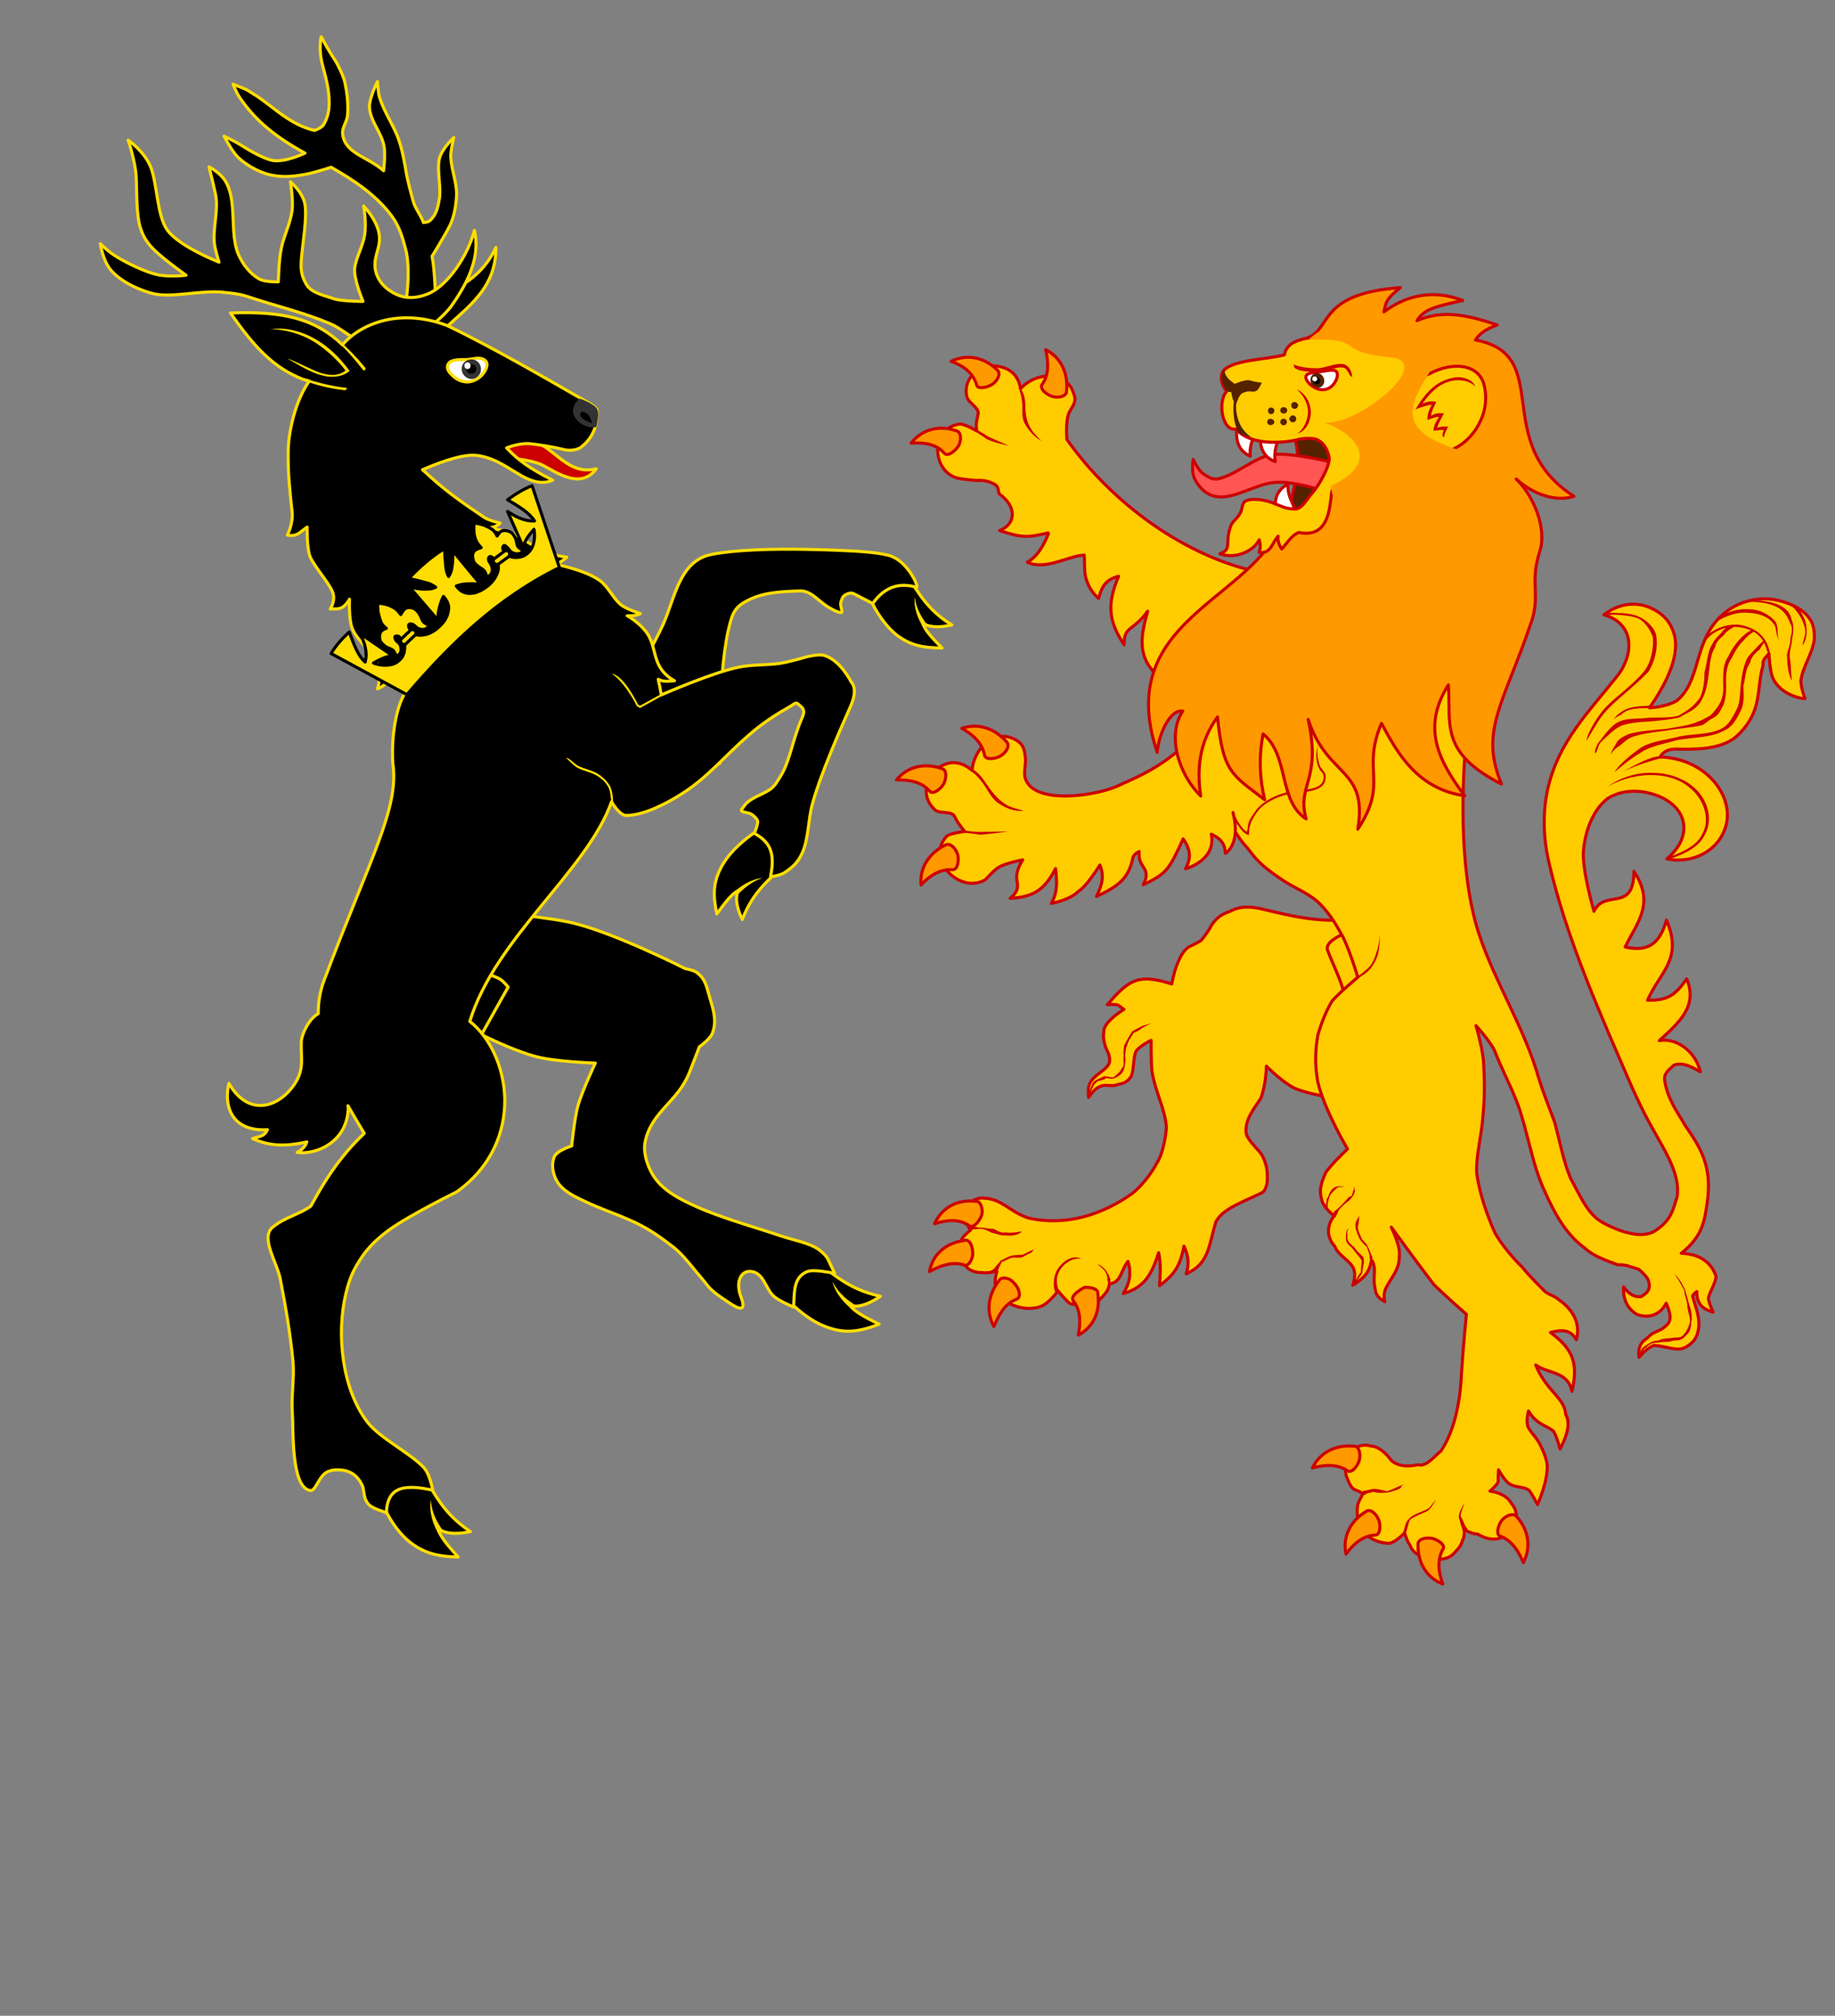 <?xml version="1.0" encoding="UTF-8"?>
<svg width="598px" height="657px" viewBox="0 0 598 657" xmlns="http://www.w3.org/2000/svg" xmlns:xlink="http://www.w3.org/1999/xlink" version="1.1">
 <rect x="0" y="0" width="598" height="657" fill="#808080" stroke="none"/>
 <!-- Generated by Pixelmator Pro 2.0.6 -->
 <g id="stag">
  <g id="antlers">
   <path id="Pfad" d="M107.9 54.52 C115.5 58.86 122.8 63.7 127.9 70.74 130.1 73.89 131.1 77.11 132.1 80.88 133.4 85.38 133.1 92.26 132.5 96.87 131.7 102.3 128.9 110.8 128.9 110.8 L143.3 109 C149.2 101.9 161.8 95.8 161.6 80.65 157.5 89.67 149.7 94.28 141.9 96.65 141.9 96.65 141.7 87.75 140.8 83.53 140.8 83.53 145 76.77 146.7 73.33 148.1 70.29 148.6 66.97 148.8 63.59 148.9 59.53 147.1 55.25 146.9 51.2 146.8 49.06 147.9 44.83 147.9 44.83 147.9 44.83 144 48.44 143.2 51.65 142.3 55.31 143.8 61 143.2 64.71 142.7 67.59 142.2 70.12 140 71.98 139.5 72.43 138 72.54 138 72.54 137.3 70.35 135.2 67.87 134.6 65.39 134.6 65.39 133 59.65 132.4 56.38 131.9 53.39 131.3 49.9 130.4 46.97 128.8 41.34 125.3 37.12 123.6 31.43 123.2 29.85 123 26.58 123 26.58 123 26.58 120.4 31.77 120.4 34.75 120.5 39.31 124.2 42.92 125.1 47.42 125.7 50.13 125 55.65 125 55.65 119.9 51.08 112.7 50.18 111.7 43.99 111.3 41.34 113.2 39.99 113.3 37 113.5 33.57 113.1 30.25 112.4 26.87 111.9 24.73 110.2 21.18 109 19.32 106.9 16.28 104.7 12 104.7 12 104.6 11.72 103.7 16.45 105.2 21.57 106.4 26.02 107.6 30.64 107.2 35.26 107 37.17 106.4 39.09 105.4 40.72 104.8 41.68 102.5 42.52 102.5 42.52 94.59 40.67 89.46 35.15 83.61 31.26 82.25 30.53 81.07 29.51 79.72 28.95 78.26 28.39 75.95 27.43 75.95 27.43 75.95 27.43 76.96 30.08 78.14 31.82 83.32 39.54 90.36 45 99.38 49.9 99.38 49.9 93.24 52.94 88.96 52.32 86.14 51.87 81.07 48.94 78.65 47.37 76.62 46.07 73.02 44.38 73.02 44.38 73.02 44.38 74.99 48.21 76.73 50.35 79.21 53.34 84.34 56.21 88.11 57 91.83 57.79 94.76 57.62 98.53 57 101.6 56.6 107.9 54.52 107.9 54.52 Z" fill="#000000" fill-opacity="1" stroke="#ffdd00" stroke-width="1" stroke-opacity="1" stroke-linejoin="round" stroke-linecap="round"/>
   <path id="Pfad-1" d="M130.2 113.7 C130.2 113.7 142.4 105.9 146.9 100 153.5 90.79 156.4 82.85 154.6 75.08 152.5 83.41 145.7 93.33 139.4 95.8 133.6 98.11 129.8 96.59 127.1 94.79 123.6 92.42 121.7 88.82 122.3 84.77 122.8 81.67 124 79.7 123.6 76.6 123 71.7 118.5 67.14 118.5 67.14 118.5 67.14 119.5 72.6 118.8 76.71 118.2 80.32 116.2 83.58 115.6 87.19 115.1 90.79 118.3 98.23 118.3 98.23 118.3 98.23 111.4 98.23 108.8 97.38 105.7 96.25 101.4 95.52 99.82 92.65 98.02 89.5 97.97 87.52 98.25 83.92 98.64 79.64 100.1 70.8 99.38 66.57 98.64 62.57 94.65 59.25 94.65 59.25 94.65 59.25 95.66 65.45 95.15 68.83 94.53 73.05 92.67 76.43 91.72 80.65 90.87 84.37 90.7 91.86 90.7 91.86 90.7 91.86 86.37 91.97 84.56 90.96 81.47 89.27 79.1 86.12 77.69 82.91 74.65 75.87 77.52 65.22 73.3 58.8 71.55 56.1 68.12 54.41 68.12 54.41 68.12 54.41 69.58 60.21 70.2 63.14 71.33 68.38 69.3 74.06 69.86 79.36 70.09 81.5 71.38 85.44 71.38 85.44 71.38 85.44 58.2 80.32 54.43 74.85 51.16 70.23 51.22 59.59 49.08 54.35 46.94 49.23 41.76 45.68 41.76 45.68 41.76 45.68 44.01 52.21 44.35 57.22 44.69 62.18 44.25 69.95 45.87 74.63 46.94 77.84 48.63 80.15 51.84 82.91 54.99 85.67 60.63 89.72 60.63 89.72 60.63 89.72 54.99 90.4 51.16 89.5 47.33 88.65 41.25 85.67 38.21 83.81 35.17 82.01 32.69 79.41 32.69 79.41 32.69 79.41 33.42 84.6 35.9 87.75 38.38 90.9 43.56 94 49.64 95.64 55.78 97.32 65.58 94.4 73.02 95.3 75.55 95.58 77.8 95.75 80.45 96.59 89.29 99.58 98.47 101.7 107.1 105.3 110.4 106.6 112.6 108.7 115.7 110.4 117.9 111.6 120.5 117.3 120.5 117.3 Z" fill="#000000" fill-opacity="1" stroke="#ffdd00" stroke-width="1" stroke-opacity="1" stroke-linejoin="round" stroke-linecap="round"/>
  </g>
  <g id="hooves">
   <g id="group">
    <path id="Pfad-2" d="M295.6 187.8 C299.2 192.5 301.5 198.3 310.2 203.7 307.2 204.3 303.9 204.8 300.8 203.3 301.4 205.7 305 209.1 307 211.2 300.3 211.2 296.5 210.1 292.5 207.2 288.3 203.9 284.6 198.6 281.4 190.2 Z" fill="#000000" fill-opacity="1" stroke="#ffdd00" stroke-width="1" stroke-opacity="1" stroke-linejoin="round" stroke-linecap="round"/>
    <path id="Pfad-3" d="M298.1 194.6 C298.5 197.7 299.8 200.4 301.6 202.9 301.7 203 302 203.3 302.3 203.4 302.6 203.6 303 203.7 303.1 203.8 L301 203.7 301.1 204.8 C299.2 201.9 297.7 198.3 298.1 194.6 Z" fill="#ffdd00" fill-opacity="1" stroke="none"/>
   </g>
   <g id="group-1">
    <path id="Pfad-4" d="M255 282.3 C251 286.7 245.6 290.1 241.9 299.7 240.6 296.9 239.4 293.7 240.4 290.4 238.1 291.5 235.3 295.6 233.6 297.9 232.2 291.4 232.6 287.5 234.8 283.1 237.2 278.3 241.9 273.6 249.7 268.9 Z" fill="#000000" fill-opacity="1" stroke="#ffdd00" stroke-width="1" stroke-opacity="1" stroke-linejoin="round" stroke-linecap="round"/>
    <path id="Pfad-5" d="M248.5 286.2 C245.5 287.1 243 289 240.8 291.2 240.7 291.4 240.5 291.7 240.4 292 240.3 292.4 240.2 292.8 240.1 292.9 L239.8 290.8 238.7 291.2 C241.5 288.6 244.8 286.5 248.5 286.2 Z" fill="#ffdd00" fill-opacity="1" stroke="none"/>
   </g>
   <g id="group-2">
    <path id="Pfad-6" d="M266.1 411.4 C271.5 414.9 276 420.1 286.9 422.5 284.1 424.4 280.9 426.1 277.2 425.7 278.8 427.9 283.7 430.2 286.5 431.6 279.8 434.2 275.5 434.5 270.5 432.9 264.9 431.2 259.2 427 252.8 419.4 Z" fill="#000000" fill-opacity="1" stroke="#ffdd00" stroke-width="1" stroke-opacity="1" stroke-linejoin="round" stroke-linecap="round"/>
    <path id="Pfad-7" d="M271.3 417.7 C272.8 420.7 275.2 423.1 278 424.9 278.1 425.1 278.5 425.2 278.9 425.3 279.2 425.3 279.6 425.3 279.8 425.4 L277.7 426.1 278.2 427.2 C275.1 424.8 272.2 421.6 271.3 417.7 Z" fill="#ffdd00" fill-opacity="1" stroke="none"/>
   </g>
   <g id="group-3">
    <path id="Pfad-8" d="M137.9 481.1 C141.7 486.4 143.9 492.9 153.3 499.2 149.9 499.9 146.2 500.3 142.8 498.4 143.5 501.2 147.2 505.1 149.3 507.5 141.8 507.3 137.7 505.9 133.4 502.5 128.9 498.8 125 492.6 121.9 483.2 Z" fill="#000000" fill-opacity="1" stroke="#ffdd00" stroke-width="1" stroke-opacity="1" stroke-linejoin="round" stroke-linecap="round"/>
    <path id="Pfad-9" d="M140.4 488.8 C140.6 492.2 141.9 495.3 143.8 498.1 143.9 498.2 144.2 498.6 144.5 498.7 144.9 499 145.3 499.1 145.4 499.2 L143.1 499 143.1 500.3 C141.1 496.9 139.7 492.8 140.4 488.8 Z" fill="#ffdd00" fill-opacity="1" stroke="none"/>
   </g>
  </g>
  <path id="stag-upper-limb" d="M260.9 192.6 C254.3 192.8 248.4 193.1 243.3 195.9 240.4 197.4 239.1 199 238.2 202.1 233.7 217.1 234.6 248.8 234.6 248.8 L206 260.7 189.8 246.8 C189.8 246.8 209.2 218.9 216.2 203.3 220 194.7 221.5 182.7 231.9 180.7 247.5 177.6 279.7 179.7 279.7 179.7 279.7 179.7 287.2 180.1 290.5 181.3 296 183.4 299.5 191.3 298.7 191.4 293.6 190 288.7 190.7 284.4 196.7 L278.2 193.5 C277.3 193 275.4 193.6 274.7 194.6 274.4 195.2 273.8 196.3 274 197.3 274.3 199.3 275.1 200.3 272.7 199.3 271.9 199 271 198.5 270.3 198.1 269.1 197.5 267.5 196.1 266 194.9 264.2 193.4 262.6 192.6 260.9 192.6 Z" fill="#000000" fill-opacity="1" stroke="#ffdd00" stroke-width="1" stroke-opacity="1" stroke-linejoin="round" stroke-linecap="round"/>
  <path id="stag-lower-limb" d="M183.1 387 C180.6 384.7 179.3 380.3 180.6 377.1 181.4 375 186.3 373.5 186.3 373.5 186.3 373.5 187.2 364.7 188.3 360.5 189.7 355.6 194 346.5 194 346.5 194 346.5 180.4 346.1 174 344.2 163.6 341.3 147.6 332.5 147.6 332.5 L152.4 296.6 C152.4 296.6 174.2 298.3 184.7 300.4 198.3 303 223.3 315.7 223.3 315.7 223.3 315.7 226.1 316.2 227.1 317 230 319.2 230.2 321.5 231.4 325.5 232.7 329.7 233.6 333.1 232.1 336.9 231.3 338.8 227.9 341.2 227.9 341.2 227.9 341.2 225.6 347.3 224.6 349.7 220.9 359.1 212.5 362.1 210.3 371.9 209.5 375.5 210.8 379.5 212.6 382.7 214.5 386 217.7 388.5 221.1 390.4 231.1 396 244.1 399.3 255 403 259.3 404.4 263.3 405 266.6 407.1 267.5 407.7 269.3 409.3 269.8 410.4 L272 415 C265 413.8 263.4 413.8 261.3 415.5 258.5 417.9 258.9 422.2 258.6 426 258.6 426 254.2 424.2 252.4 422.7 249.8 420.6 249.2 416.2 246.2 414.8 243.7 413.7 241.3 414.8 240.8 417.9 240.6 419.4 240.8 421 241.5 422.8 243.4 427.7 240.8 426.8 237.6 424.6 234.6 422.6 231.8 420.8 230.1 418.4 229 416.9 227.6 415.5 225.9 413.3 224.2 411.3 222.1 408.6 219.6 406.6 214.8 402.9 210.8 400 204.6 397.4 200.3 395.5 195 393.7 191.1 391.8 188.1 390.4 185.2 389.1 183.1 387 Z" fill="#000000" fill-opacity="1" stroke="#ffdd00" stroke-width="1" stroke-opacity="1" stroke-linejoin="round" stroke-linecap="round"/>
  <path id="stag-groin" d="M158.9 317.5 C158.9 317.5 161.9 318.4 163.2 319.3 164.1 319.9 165.6 321.7 165.6 321.7 L155.8 339.2 149.5 333.1 Z" fill="#000000" fill-opacity="1" stroke="#ffdd00" stroke-width="1" stroke-opacity="1" stroke-linejoin="round" stroke-linecap="round"/>
  <path id="stag-tongue" d="M194.3 152.8 C189.5 159.3 182.4 154.7 177 151.7 172.3 149.2 159.9 148.9 159.9 148.9 L162.9 143.6 C162.9 143.6 172.9 142.1 178.4 146.2 183.5 150 187.4 154.5 194.3 152.8 Z" fill="#cc0000" fill-opacity="1" stroke="#ffdd00" stroke-width="1" stroke-opacity="1" stroke-linejoin="round" stroke-linecap="round"/>
  <path id="stag-body" d="M180.1 156.5 C178.5 157.3 176.3 157.4 174.7 157 168.8 155.8 163.2 149.1 154.9 148.4 149.9 148 141.4 151.5 137.7 153.1 144.9 159.8 149.3 162.9 157.9 168.7 159.5 169.7 163 170.5 163 170.5 162.5 171.1 161.3 171.8 159.7 172 159.5 172.3 165.2 172.9 167.6 174.1 170.8 175.8 174.3 178.4 177.5 179.9 179.6 180.9 184.7 181.6 184.7 181.6 183.6 182.7 181.9 183.7 181 183.9 181 183.9 191 185.8 195.7 189.4 198.1 191.2 199.8 194.9 202.1 196.9 203.9 198.5 208.7 200 208.7 200 206.7 201 205 200.6 204.4 200.7 207.3 202.3 210.3 205.1 211.5 207.4 214.1 212.3 212.7 217.9 219.8 221.9 218.1 221.9 216.7 222.5 214.5 221.4 214.9 223.1 215.2 224.8 215.5 226.5 215.5 226.5 232.6 219 241 217.4 245.1 216.6 249.4 216.8 253.6 216.3 257.2 215.8 262.8 214.1 262.8 214.1 262.8 214.1 266.6 213.1 268.5 213.6 273.9 215.1 277.4 222.3 277.4 222.3 278.9 223.9 278.7 226.9 277.1 230.4 273.5 238.5 267.1 253.2 264.7 262.2 263.4 266.9 263.5 273.6 261.4 278.1 260 281.1 258.5 282.5 255.7 284.4 254.4 285.3 251.1 285.8 251.1 285.8 252.5 278.6 251.5 274.7 245.8 271.6 245.8 271.6 247.1 268.7 246.9 267.6 246.6 266.7 245.7 266 244.9 265.4 243.8 264.7 241 264.8 241.7 263.8 L242.5 262.7 C244.3 260.1 248.5 259 250.8 257.4 252.6 256.3 253.7 254 254.6 252.6 257.5 247.7 258.2 241.4 261.2 234.4 261.2 234.4 262.1 232.6 261.9 231.7 261.6 230.5 260.9 230.2 260 229.4 259.3 228.7 258.6 229.7 256.9 230.6 253.9 232.3 248.6 235.5 243.8 239.8 236.7 245.9 230.6 253.4 222.4 258.6 216.8 262.2 209.7 265.7 204.2 265.8 201.8 265.9 199.3 261.3 199.3 261.3 191.4 283.8 161.5 305.5 153.1 332.9 159.7 338.1 164.2 347.7 164.5 358 164.7 368.7 160.4 380.2 148.8 388.5 148.8 388.5 133.9 395.8 126.9 400.8 123.6 403.2 120.5 406 118.2 409.3 115.2 413.7 113.9 416.6 112.7 421.7 109.6 434.8 111.4 452.7 119.8 463.6 123.8 468.7 133.3 473.4 137.9 478.1 140.2 480.4 141 485.7 141 485.7 136.8 484.8 132.8 484.3 129.9 485.5 127.6 486.5 126.1 488.7 125.9 493 125.9 493 121.4 491.8 120 490.2 118.6 488.5 118.7 486.8 118.3 484.8 116.9 481.2 114.7 480 113.1 479.5 111.2 478.9 108 478.8 106.2 480 103.7 481.7 102.8 486.1 101.1 485.8 94.7 484.9 95.66 465.4 95.26 460.5 94.87 455.1 95.94 449 95.49 443.9 94.59 434.4 93.12 426.2 91.32 416.8 90.36 411.7 84.85 403.5 88.73 400.1 92.56 396.8 97.46 395.9 101.3 393.1 105.6 385.2 110.5 377.2 118.7 369.4 116.9 366.4 115.1 363.4 113.4 360.4 113.4 360.7 113.5 361 113.5 361.2 113.1 372.6 102.6 376.5 96.84 375.6 98.14 374.9 99.32 374 100 372.2 93.69 373.6 88.22 373.8 82.31 371.1 84 370.4 86.03 370.7 87.15 368.2 82.7 368.5 79.49 367.4 77.35 365.5 74.2 362.6 73.47 357.9 74.59 353.1 80.85 364 90.59 361.2 95.88 353.5 99.32 348.4 97.97 345 98.19 339.5 98.31 337 100.7 332 103.7 330.4 103.7 326.6 104.3 322.9 105.7 319.3 120.8 279.2 130.2 263.3 128 248.7 127.4 238.4 129.7 228.3 132.7 225 131.7 222.4 130.2 220.7 128 219 127 222.2 124.9 223.8 123 224.5 123 224.5 124.4 220.5 123.3 217.2 121.9 212.8 116.6 209.2 114.8 204.9 113.6 201.9 113.9 195.3 113.9 195.3 111.6 199.2 109.9 198.3 107.6 198.5 107.6 198.5 109.5 195.8 108.4 193 107.2 189.9 102.2 184.4 101 181.3 99.92 178.3 100.1 171.8 100.1 171.8 98.02 173.1 97.01 175.1 93.63 174.4 93.63 174.4 95.55 170.9 95.21 166.9 95.21 166.9 94.08 157.4 93.97 152.5 93.86 148.9 93.8 145.3 94.36 141.8 96.22 129.9 100.8 124.2 100.8 124.2 L98.64 123.6 C89.24 119.9 83.04 113.4 75.1 102 91.89 101.4 102.4 103.6 111.6 112.4 116.5 106.5 129 99.86 145.7 106.1 161 113.4 180.1 124.6 191.8 131.3 193 131.9 193.9 132.8 194.5 133.4 195 139.8 192.2 143.7 189 146 189 146 186.7 147.4 183.2 146.4 180.9 145.8 174.9 144.8 172.5 144.6 168.8 144.4 165.1 146 165.1 146 168.6 149.7 172.2 152.5 180.1 156.5 Z" fill="#000000" fill-opacity="1" stroke="#ffdd00" stroke-width="1" stroke-opacity="1" stroke-linejoin="round" stroke-linecap="round"/>
  <path id="Pfad-10" d="M208 229.7 L208.6 230 215.5 226.2 216.3 226.5 208.7 230.7 208.6 230.8 208.4 230.7 207.6 230.2 207.6 230.1 207.5 230.1 C206.5 228 203.2 222.2 199.3 219.5 203.2 220.3 206.8 227.5 208 229.7 Z" fill="#ffdd00" fill-opacity="1" stroke="none"/>
  <path id="Pfad-11" d="M188.4 249.6 C190.3 250.6 192.2 250.8 194.3 251.9 196.1 252.9 197.9 254.5 198.9 256.4 199.3 257.3 199.6 258.6 199.7 259.6 199.8 260.7 199.8 261.6 199.8 261.6 L199.2 261.6 C199.2 261.6 199.2 260.8 199 259.7 198.9 258.6 198.7 257.4 198.3 256.7 197.4 254.9 195.7 253.4 193.9 252.5 192 251.5 190.1 251.3 188.1 250.2 187.4 249.8 186.5 249 185.8 248.3 185.1 247.6 184.5 247 184.5 247 185.6 247 187.3 249.1 188.4 249.6 Z" fill="#ffdd00" fill-opacity="1" stroke="none"/>
  <g id="stag-ear">
   <path id="Pfad-12" d="M91.77 107.1 C99.92 107.6 107.8 112.5 113.7 120.6 L113.9 120.9 113.7 121.1 C112.2 122.3 110.2 122.8 108.4 122.8 106.7 122.9 104.9 122.4 103.1 121.8 99.49 120.4 96 118.2 93.52 116.8 96.17 117.7 101.7 120.5 103.3 121.1 105 121.8 106.8 122.2 108.4 122.2 109.9 122.2 111.4 121.7 112.6 120.8 110.5 117.8 105.1 112.5 99.92 110.1 93.97 107.2 88.22 107.3 88.17 107.2 89.41 107.1 90.59 107.1 91.77 107.1 Z" fill="#ffdd00" fill-opacity="1" stroke="none"/>
   <path id="Pfad-13" d="M98.93 123.3 C102.7 124.4 107.4 125.8 112.8 126.4 113.3 126.6 113 127 112.4 127.2 106.9 126.6 102.7 125.4 98.7 123.9 Z M110.5 111 C113.3 113.4 116.1 116.3 119.1 119.9 119.2 120.7 118.8 120.9 118.3 120.6 115.5 117 112.8 113.9 110.1 111.5 Z" fill="#ffdd00" fill-opacity="1" stroke="none"/>
  </g>
  <g id="stag-eye">
   <path id="Pfad-14" d="M147.8 117.5 C147.3 117.7 146.7 117.8 146.4 118.2 146 118.6 145.8 119.1 145.8 119.7 145.9 120.8 146.6 121.7 147.8 122.7 149 123.8 150.6 124.5 152.4 124.5 154.2 124.4 155.8 123.5 156.9 122.4 158 121.3 158.7 119.9 158.7 118.8 158.7 118.2 158.4 117.7 158 117.4 157.6 117.1 157.1 116.9 156.5 116.8 155.3 116.6 153.7 117.1 152 117.2 150.3 117.2 149 117.2 147.8 117.5 Z" fill="#ffffff" fill-opacity="1" stroke="#ffdd00" stroke-width="1" stroke-opacity="1" stroke-linejoin="round" stroke-linecap="round"/>
   <g id="group-4">
    <path id="Pfad-15" d="M156.7 119.9 C157 121.6 155.8 123.2 154.1 123.5 152.4 123.7 150.8 122.5 150.5 120.8 150.2 119 151.4 117.4 153.1 117.2 154.9 116.9 156.5 118.1 156.7 119.9 Z" fill="#333333" fill-opacity="1" stroke="none"/>
    <path id="Pfad-16" d="M153.4 118.8 C152.5 118.9 151.8 119.6 152 120.5 152.1 121.4 153 121.9 153.8 121.8 154.7 121.7 155.3 121 155.2 120.1 155.1 119.1 154.2 118.6 153.4 118.8 Z" fill="#000000" fill-opacity="1" stroke="none"/>
    <path id="Pfad-17" d="M152.7 118.2 C153.2 118.4 153.5 119 153.3 119.6 153.1 120.2 152.5 120.4 152 120.2 151.5 120 151.2 119.4 151.4 118.8 151.6 118.2 152.2 118 152.7 118.2 Z" fill="#ffffff" fill-opacity="1" stroke="none"/>
   </g>
  </g>
  <g id="stag-nose">
   <path id="Pfad-18" d="M194.3 139.2 C189.9 140.1 183.3 134.8 188.9 129.9 188.9 129.9 191.5 130.8 192.6 131.6 193.4 132.1 194.4 132.7 194.7 133.6 195.4 135.3 194.3 139.2 194.3 139.2 Z" fill="#333333" fill-opacity="1" stroke="none"/>
   <path id="Pfad-19" d="M193 138 C193 138 192.3 135.5 191.4 134.9 190.8 134.6 190 133.9 189.4 134.3 189 134.6 189 135.5 189.3 135.8 190.2 137.1 193 138 193 138 Z" fill="#000000" fill-opacity="1" stroke="none"/>
  </g>
  <g id="crown">
   <path id="Pfad-20" d="M132.6 226.4 L107.9 213 C109.3 210.6 111.3 208.3 113.8 206 115.3 209.9 116.6 213.7 119 215.8 119.9 212.3 118.7 209.5 117.5 206.6 L127.6 213.5 C125.8 214.5 126.4 213.5 121.7 216.1 123.2 216.7 125.5 217.1 127.5 216.6 L127.6 216.6 C128.2 216.4 128.9 216.2 129.4 215.8 130.9 214.8 131.6 213.5 131.8 212.1 132 211 132 209.8 131.2 209 130.8 208.5 130.4 208.1 130.1 207.5 129.8 207.3 129.1 207.2 128.8 207.4 128.5 207.6 128.8 208.2 128.9 208.5 129.3 209.2 130.1 209.5 130.4 210.2 130.7 210.9 130.8 211.7 130.6 212.5 130.3 213.2 129.3 214.1 129.3 214.1 L128.5 212.5 C128 211.4 126.4 211.4 125.5 210.6 124.8 210.1 124.2 209.5 123.9 208.8 123.6 207.9 123.6 206.9 124 206.1 124.1 205.9 124.4 205.6 124.6 205.4 125 205.1 125.9 204.8 125.9 204.8 125.9 204.8 124.9 204 124.5 203.4 124 202.6 123.5 200.8 123.3 199.9 123 198.5 123.1 196.8 123.1 196.6 123.3 196.6 125 196.7 126.4 197.2 127.3 197.5 128.4 198 129.1 198.6 129.7 199.1 130.6 200.3 130.6 200.3 130.6 200.3 131.3 199.1 131.6 198.8 131.8 198.5 132.1 198.3 132.4 198.2 133.2 197.9 134.2 198 135 198.4 135.7 198.8 136.3 199.5 136.7 200.2 137.4 201.2 137.4 202.5 138.5 203.1 L140 204.1 C140 204.1 139 205 138.3 205.1 137.5 205.3 136.8 205.1 136 204.7 135.4 204.3 135 203.6 134.2 203.4 133.9 203.4 133.5 203.3 133.3 203.5 133 203.8 133.2 204.5 133.4 204.8 L134.4 206.1 C134.7 206.5 135.3 206.8 135.7 206.9 136.9 207.2 138 207 139.2 206.7 140.4 206.3 141.4 205.7 142.4 204.9 143.2 204.2 144.6 202.9 145.1 201.9 145.8 200.8 146 199.9 146.2 198.5 146.3 197.8 146.1 197 145.8 196.3 145.5 195.5 144.5 194.4 144.5 194.4 143.9 195.6 143.5 196.8 143.2 198 142.8 199.4 142.7 200.8 142.7 202.1 L133.5 191.4 C135.5 191.7 137 192.1 138.8 192 140.2 192 140.9 191.9 142 191.4 141 190.8 140.5 190.3 139.1 190 137.3 189.5 135.3 188.9 133.2 188.6 134.9 186.7 136.8 184.9 138.7 183.3 140.7 181.6 142.7 180.1 144.9 178.8 144.9 180.9 145.1 182.9 145.3 184.8 145.4 186.3 145.7 186.8 146.2 187.9 146.8 186.9 147.1 186.3 147.3 184.8 147.6 183.2 147.5 181.6 147.6 179.6 L156.6 190.5 C155.3 190.3 153.9 190.2 152.5 190.3 151.2 190.3 150 190.5 148.7 191 148.7 191 149.5 192.1 150.3 192.6 150.9 193 151.7 193.3 152.4 193.4 153.8 193.4 154.7 193.4 155.9 192.8 156.9 192.5 158.5 191.4 159.3 190.7 160.3 189.8 161 189 161.6 187.8 162.2 186.8 162.5 185.7 162.4 184.5 162.3 184 162.2 183.5 161.8 183.1 L160.7 181.9 C160.4 181.6 159.8 181.2 159.5 181.5 159.2 181.7 159.2 182.1 159.2 182.4 159.3 183.2 160 183.7 160.2 184.5 160.5 185.2 160.5 186 160.2 186.8 159.9 187.4 158.8 188.3 158.8 188.3 L158.2 186.7 C157.7 185.5 156.5 185.2 155.6 184.4 154.9 183.9 154.3 183.2 154.2 182.4 153.9 181.6 153.9 180.6 154.4 179.8 154.6 179.6 154.8 179.3 155.1 179.2 155.5 178.9 156.8 178.5 156.8 178.5 156.8 178.5 155.7 177.3 155.4 176.7 154.9 175.9 154.6 174.7 154.5 173.8 154.3 172.3 154.5 170.7 154.5 170.5 154.7 170.5 156.4 170.7 157.8 171.2 158.6 171.6 160.3 172.3 160.9 173 161.4 173.5 162 174.7 162 174.7 162 174.7 162.5 173.9 162.9 173.5 163.1 173.3 163.4 173.1 163.7 173 164.6 172.8 165.6 173 166.3 173.4 167.1 173.8 167.5 174.5 167.9 175.3 168.5 176.4 168.2 177.9 169.2 178.6 L170.7 179.6 C170.7 179.6 169.5 180.5 168.9 180.5 168.1 180.6 167.3 180.4 166.6 179.9 166 179.5 165.8 178.7 165.1 178.3 164.9 178 164.4 177.6 164.1 177.9 163.8 178.2 163.7 178.9 164 179.2 164.4 179.7 164.8 180.2 165.2 180.6 165.9 181.5 167.1 181.7 168.1 181.7 169.6 181.7 171 181.3 172.3 180 174.2 178.1 174.5 174.7 174 172.5 170.5 176.6 171.7 176.3 170.3 177.8 L165.4 166.7 C168 168.3 170.5 169.9 174.2 169.8 172.5 167.1 169 165 165.4 162.9 168.1 160.9 170.8 159.3 173.4 158.3 L182.3 185 C162.1 195 147.1 209.5 132.6 226.4 Z" fill="#ffdd00" fill-opacity="1" stroke="#000000" stroke-width="1" stroke-opacity="1" stroke-linejoin="round" stroke-linecap="round"/>
   <path id="Pfad-21" d="M166.1 181.2 L166 179.8 164.7 179.4 160.7 182.4 160.9 183.6 162.1 184.1 Z" fill="#ffdd00" fill-opacity="1" stroke="#000000" stroke-width="1" stroke-opacity="1" stroke-linejoin="round" stroke-linecap="round"/>
   <path id="Pfad-22" d="M130.7 209.8 L130.5 208.5 134.1 205.1 135.4 205.5 135.6 206.7 132 210.1 Z" fill="#ffdd00" fill-opacity="1" stroke="#000000" stroke-width="1" stroke-opacity="1" stroke-linejoin="round" stroke-linecap="round"/>
  </g>
 </g>
 <g id="group-5">
  <path id="Pfad-23" d="M361.562 418.402 C361.562 418.402 361.274 420.227 360.575 421.06 359.42 422.663 357.599 424.621 355.639 425.125 353.155 426.235 350.897 425.275 348.679 424.879 347.087 423.565 344.797 420.758 344.797 420.758 344.797 420.758 341.697 424.952 339.15 425.817 336.678 426.767 333.401 426.618 330.743 425.63 327.761 424.7 325.385 421.967 324.447 419.335 323.942 417.375 324.878 414.313 324.878 414.313 324.878 414.313 321.613 415.128 320.114 414.782 317.783 414.86 315.598 413.985 314.507 412.385 312.611 409.686 312.374 407.344 313.315 404.202 313.729 402.868 316.269 400.96 316.269 400.96 316.269 400.96 314.897 398.779 314.64 397.879 314.135 395.919 315.409 393.763 315.409 393.763 315.537 391.927 318.225 390.19 320.608 390.517 326.53 390.691 329.033 395.036 335.152 396.988 347.228 399.757 359.283 395.949 369.076 388.935 372.23 386.268 374.864 383.004 376.979 379.142 378.861 376.306 379.771 371.318 380.113 367.572 379.739 361.451 376.579 356.178 375.447 349.443 375.089 346.531 375.129 339.075 375.129 339.075 375.129 339.075 370.977 341.111 370.136 342.816 369.369 344.607 369.511 348.306 368.796 350.501 367.87 352.281 366.361 353.218 364.423 353.403 362.424 354.467 360.194 353.108 358.269 354.256 356.714 354.709 354.74 357.698 354.74 357.698 354.74 357.698 354.41 354.387 355.138 353.155 356.638 350.052 360.643 348.969 361.551 346.306 361.981 343.609 360.383 342.375 359.912 339.936 359.402 338.056 359.662 336.63 359.836 335.279 360.938 332.149 366.291 328.994 366.291 328.994 366.291 328.994 365.372 328.369 364.613 327.754 363.774 327.134 360.862 327.492 360.862 327.492 368.117 318.937 371.272 317.393 381.867 320.701 381.867 320.701 382.41 317.531 383.397 314.873 384.272 312.689 385.254 310.111 387.361 308.654 388.847 308.037 391.439 306.534 391.439 306.534 391.439 306.534 393.373 304.103 394.101 302.871 395.51 299.922 397.73 297.992 400.761 297.081 403.927 295.378 406.652 295.408 410.375 296.069 421.892 298.799 433.074 301.746 445.329 298.513 L447.32 360.644 C439.234 358.154 430.04 357.751 422.615 354.987 419.952 354.079 415.106 349.971 412.714 347.478 412.714 347.478 412.609 353.565 410.855 358.014 408.7 361.311 405.286 365.403 406.187 369.716 406.857 371.608 408.809 373.509 410.739 375.729 412.27 377.921 413.106 380.866 412.996 383.585 413.107 385.438 412.593 388.208 411.106 388.826 404.881 391.839 398.392 394.032 396.255 398.213 393.884 405.746 394.178 411.861 386.568 415.179 387.703 411.569 387.152 409.125 385.836 406.146 384.57 412.793 382.704 415.39 377.876 419.062 378.161 414.992 378.31 411.714 377.586 408.295 375.328 415.355 373.026 419.605 366.07 421.604 368.151 418.221 368.773 415.057 367.605 411.126 365.238 414.008 365.347 418.186 361.562 418.402 Z" fill="#ffcc00" fill-opacity="1" stroke="#cc0000" stroke-width="1" stroke-opacity="1" stroke-linejoin="round" stroke-linecap="round"/>
  <path id="Pfad-24" d="M319.214 400.124 C320.588 399.979 321.911 400.553 323.758 400.522 325.075 401.175 326.222 401.977 327.846 401.69 329.585 402.052 333.004 401.328 333.004 401.328 331.769 402.926 328.406 402.852 327.619 402.636 326.161 402.855 324.928 402.127 323.11 401.759 321.792 401.106 320.48 400.373 319.106 400.517 318.628 400.484 317.642 400.816 317.174 400.623 316.742 401.073 316.269 400.96 316.269 400.96 L314.732 398.848 C314.732 398.848 315.743 400.442 316.911 399.802 317.395 399.756 318.342 399.982 319.214 400.124 Z M337.002 407.222 C337.002 407.222 336.382 408.061 335.876 408.426 334.896 408.678 334.378 409.204 333.216 409.764 332.31 410.101 330.411 409.728 329.511 409.986 328.526 410.318 327.512 411.049 326.453 411.296 326.425 411.695 325.639 412.602 325.498 413.475 324.878 414.313 324.85 414.712 324.85 414.712 L321.14 415.014 C321.14 415.014 323.618 413.985 324.232 413.226 324.346 412.752 325.359 412.021 326.081 410.869 326.987 410.531 328.086 409.726 329.066 409.474 330.633 408.861 332.537 409.155 333.437 408.897 333.944 408.532 335.009 408.205 335.516 407.84 Z M352.351 410.22 C349.079 409.991 346.859 411.921 345.789 413.45 344.276 415.59 343.881 417.807 345.185 420.946 L344.092 421.672 C342.834 419.017 343.41 415.369 344.832 413.383 348.546 408.43 351.883 410.027 352.351 410.22 Z M360.845 414.904 C361.678 415.603 361.451 416.55 361.902 416.982 361.676 417.929 361.956 418.51 361.956 418.51 L361.135 418.773 C361.135 418.773 361.277 417.901 360.837 417.309 360.978 416.437 360.731 415.377 360.366 414.87 360.114 413.89 357.597 412.03 357.597 412.03 358.943 412.285 360.958 414.43 360.845 414.904 Z" fill="#cc0000" fill-opacity="1" stroke="none"/>
  <path id="Pfad-25" d="M375.28 333.472 C375.28 333.472 373.623 334.238 372.62 334.81 371.521 335.615 370.428 336.341 369.443 336.673 368.8 337.831 367.48 339.503 367.306 340.854 366.68 341.773 366.91 343.072 366.684 344.018 366.902 345.477 366.756 346.429 366.501 347.775 366.252 349.04 365.519 350.352 363.947 351.044 363.44 351.41 362.46 351.662 361.981 351.629 361.115 351.408 360.083 351.255 360.049 351.734 358.483 352.346 357.696 352.131 357.07 353.05 356.404 353.404 356.257 354.356 355.615 355.514 355.468 356.466 355.434 356.945 355.434 356.945 L354.295 357.186 C354.295 357.186 354.521 356.24 355.221 355.406 355.47 354.141 356.124 352.823 356.636 352.378 357.729 351.652 358.709 351.4 359.797 350.754 360.276 350.788 361.228 350.935 361.621 351.042 362.494 351.183 362.967 351.297 363.587 350.458 364.595 349.807 365.3 348.894 366.136 347.268 366.288 346.236 365.956 345.251 366.21 343.905 365.958 342.925 366.207 341.659 366.354 340.707 367.081 339.475 367.848 337.684 369.083 336.086 370.256 335.366 371.082 335.023 372.249 334.383 Z" fill="#cc0000" fill-opacity="1" stroke="none"/>
  <path id="Pfad-26" d="M357.737 421.503 C357.997 420.078 355.311 419.489 353.459 419.6 351.881 420.372 348.607 422.468 349.784 423.994 352.433 427.387 352.058 431.611 351.408 435.175 356.659 432.334 358.629 427.099 357.737 421.503 Z M325.72 417.179 C326.522 416.032 329.213 416.541 330.31 418.061 331.976 419.461 333.104 422.828 331.213 423.498 327.094 425.054 325.459 428.949 323.856 432.366 321.175 427.126 322.113 421.739 325.72 417.179 Z M314.108 404.338 C315.76 403.651 316.817 405.73 316.923 407.662 317.427 409.622 315.819 413.118 314.114 412.277 310.191 411.041 306.146 412.683 302.894 414.46 304.031 408.525 308.438 405.144 314.108 404.338 Z M318.05 391.542 C319.429 391.317 320.373 393.869 320.011 395.608 319.723 397.433 317.174 400.623 315.965 399.576 312.53 397.09 308.318 397.678 304.547 398.857 307.189 393.188 312.321 390.9 318.05 391.542 Z" fill="#ff9900" fill-opacity="1" stroke="#cc0000" stroke-width="1" stroke-opacity="1" stroke-linejoin="round" stroke-linecap="round"/>
  <path id="Pfad-27" d="M347.621 124.634 C343.698 121.088 336.559 122.257 332.559 126.708 332.035 122.742 329.545 120.499 326.711 119.74 321.231 117.833 313.566 121.932 315.059 129.254 315.478 131.288 319.288 132.998 318.75 134.965 318.75 134.965 318.28 137.098 318.127 138.13 318.14 139.093 318.285 140.466 318.285 140.466 318.285 140.466 314.286 138.021 312.667 138.229 302.626 139.612 303.635 155 313.344 156.08 315.094 156.282 316.758 156.559 318.679 156.613 321.187 156.307 324.939 157.692 325.164 159.071 325.375 159.487 325.394 160.371 325.594 160.946 331.556 165.132 331.069 170.952 325.72 172.904 332.854 175.247 334.61 175.37 341.544 173.69 L341.687 173.94 C340.051 177.836 338.118 181.389 334.781 183.241 340.599 186.054 348.241 181.135 353.308 180.928 353.597 183.675 353.162 186.451 354.032 188.918 354.759 191.134 355.897 193.218 358.014 195.051 359.091 191.116 360.285 188.954 364.535 187.808 360.877 196.534 360.966 202.154 366.341 210.148 366.218 203.884 369.287 205.863 374.002 199.216 371.854 207.005 370.32 214.035 377.265 220.215 377.596 216.629 378.144 213.38 381.185 211.186 380.33 218.825 380.767 225.191 387.215 230.454 387.426 226.298 387.968 223.129 391.823 220.752 391.139 228.242 392.504 233.951 398.832 238.644 397.33 232.605 401.485 232.815 402.309 226.778 402.309 226.778 408.453 242.124 412.203 245.834 417.518 251.258 425.182 260.936 425.182 260.936 L443.183 223.701 C428.823 211.149 425.681 198.74 410.969 186.644 386.299 181.631 362.425 164.083 347.683 143.244 347.514 141.067 347.364 136.325 348.558 134.163 349.473 132.543 350.782 131.03 350.124 128.979 349.608 127.179 348.91 125.687 347.621 124.634 Z" fill="#ffcc00" fill-opacity="1" stroke="#cc0000" stroke-width="1" stroke-opacity="1" stroke-linejoin="round" stroke-linecap="round"/>
  <path id="Pfad-28" d="M318.546 140.164 C318.546 140.164 321.319 141.801 322.317 142.432 L328.774 145.29 C328.774 145.29 323.716 144.214 321.703 143.191 320.551 142.469 317.949 140.683 317.949 140.683 Z M332.713 126.799 C332.713 126.799 333.895 128.245 334.093 131.146 334.184 134.441 334.245 137.011 336.05 139.864 336.833 141.282 339.464 143.792 339.464 143.792 336.692 142.154 335.07 140.116 333.79 137.781 332.743 135.543 333.406 132.943 333.067 130.914 332.715 127.922 332.258 127.57 332.258 127.57 Z" fill="#cc0000" fill-opacity="1" stroke="none"/>
  <path id="Pfad-29" d="M311.633 140.402 C313.212 140.753 313.296 143.004 312.603 144.881 311.842 146.592 308.859 149.11 307.751 147.749 305.01 144.51 300.781 144.214 296.917 144.425 300.523 139.866 306.153 138.495 311.633 140.402 Z M324.894 120.495 C326.265 121.537 325.31 123.716 323.779 124.972 322.413 126.159 318.738 127.105 318.285 125.55 317.208 121.465 313.686 119.069 309.928 117.764 315.402 115.18 320.836 116.602 324.894 120.495 Z M347.585 127.438 C347.627 129.125 345.177 129.756 343.364 129.309 341.38 129.009 338.498 126.643 339.636 125.279 342.035 121.934 341.613 117.654 340.748 113.969 345.863 116.508 348.14 121.799 347.585 127.438 Z" fill="#ff9900" fill-opacity="1" stroke="#cc0000" stroke-width="1" stroke-opacity="1" stroke-linejoin="round" stroke-linecap="round"/>
  <path id="groin" d="M438.948 303.761 L446.163 318.701 C446.163 318.701 442.864 326.891 438.638 328.841 438.896 322.844 434.764 315.418 432.601 309.653 431.828 306.952 436.698 304.967 438.948 303.761 Z" fill="#ffcc00" fill-opacity="1" stroke="#cc0000" stroke-width="1" stroke-opacity="1" stroke-linejoin="round" stroke-linecap="round"/>
  <path id="Pfad-30" d="M534.07 413.704 C531.396 412.956 529.696 412.035 527.274 412.267 523.447 410.796 519.444 409.554 516.43 406.777 510.097 402.164 506.353 394.925 503.442 388.386 499.245 379.592 497.723 368.098 494.473 359.53 492.029 353.184 489.109 347.928 486.946 342.163 485.026 338.66 481.001 334.289 481.001 334.289 481.001 334.289 483.47 342.561 483.534 347.378 483.845 353.254 483.829 358.064 483.284 363.56 482.94 369.63 480.916 376.787 481.238 382.503 482.228 388.988 484.272 395.306 487.183 401.845 489.543 405.939 492.73 409.691 496.029 412.969 498.536 416.111 502.668 420.089 502.668 420.089 503.982 421.946 506.376 422.113 507.957 423.587 513.463 427.42 514.97 432.257 513.699 436.659 511.773 433.237 508.878 433.355 505.283 434.306 512.45 439.619 514.463 444.091 512.282 453.481 510.905 446.809 504.34 447.793 500.454 444.875 503.869 453.374 509.892 455.56 510.236 460.957 511.442 463.206 511.555 466.182 508.401 472.296 507.696 469.761 507.237 468.286 506.317 466.537 503.897 464.443 500.694 464.38 498.122 459.869 498.122 459.869 497.175 463.091 497.993 465.153 499.354 467.494 499.832 467.527 501.426 469.964 502.632 472.214 503.885 474.948 504.196 477.376 504.54 482.773 501.041 490.387 501.041 490.387 501.041 490.387 499.423 487.146 498.389 485.871 496.808 484.397 493.879 484.994 491.814 483.567 490.279 482.577 488.359 479.075 488.359 479.075 488.359 479.075 488.186 481.549 488.245 482.996 488.024 483.863 485.548 486.016 485.548 486.016 485.548 486.016 490.57 486.447 492.49 489.95 494.648 492.346 494.653 495.715 492.964 498.082 490.542 501.762 486.371 502.914 481.522 500.009 479.595 500.035 477.137 498.499 477.137 498.499 477.137 498.499 477.454 500.847 476.561 502.148 476.306 503.494 475.424 504.635 473.956 506.136 471.948 508.482 468.585 508.407 465.877 508.137 463.128 507.304 460.534 506.561 459.463 503.519 458.71 502.825 457.73 499.628 457.73 499.628 457.73 499.628 454.441 503.087 452.441 503.028 448.684 502.845 445.364 501.009 443.77 498.572 442.41 496.231 442.179 493.809 442.34 491.495 442.4 489.494 443.698 488.142 444.117 486.727 444.117 486.727 442.571 485.898 441.243 485.404 440.022 484.516 439.489 482.955 438.671 480.893 438.252 478.859 438.493 476.55 439.715 473.989 441.831 471.25 443.968 470.517 447.115 471.379 449.355 471.456 452.061 474.051 453.369 475.987 455.789 478.081 459.078 478.07 462.092 477.398 464.766 478.147 467.07 475.02 469.626 472.873 474.46 465.673 476 455.114 476.291 447.516 476.831 438.652 477.87 428.38 477.87 428.38 477.87 428.38 470.616 422.018 467.242 418.655 462.685 412.722 453.392 399.963 453.392 399.963 455.405 404.434 456.264 407.061 456.017 409.449 456.087 414.186 453.03 416.618 451.399 420.434 450.872 422.241 451.044 423.216 451.291 424.276 447.977 422.36 448.391 421.025 447.966 419.071 447.38 415.983 448.709 413.028 446.95 410.66 446.347 414.707 444.446 416.66 440.841 418.894 440.841 418.894 442.391 415.072 440.638 412.624 439.033 410.347 436.004 408.932 434.991 406.215 432.685 403.648 431.893 400.064 434.805 396.257 434.805 396.257 431.211 393.761 430.694 390.837 429.64 387.556 430.969 384.601 432.111 382.035 434.415 378.908 439.133 374.506 439.133 374.506 439.133 374.506 431.39 361.374 429.439 352.577 428.503 347.619 428.546 342.41 429.457 337.421 430.625 333.333 432.175 329.511 434.085 326.277 436.868 323.183 442.487 318.524 442.487 318.524 442.487 318.524 439.313 307.716 436.633 303.599 434.427 299.596 432.308 296.641 429.374 293.869 425.973 290.905 421.593 289.315 417.919 286.813 413.092 283.588 409.971 281.205 406.612 276.479 403.998 273.73 403.454 272.329 399.307 266.265 396.273 261.481 380.775 234.254 388.046 225.46 391.38 221.362 400.241 212.759 403.073 207.825 408.111 196.549 422.519 184.324 422.519 184.324 L444.614 186.03 C478.241 192.551 483.885 189.818 482.715 207.7 475.578 240.963 474.259 281.61 482.102 304.774 487.204 320.127 496.962 335.405 501.454 351.437 502.961 356.274 504.671 360.484 506.628 365.753 508.227 371.559 509.497 378.625 511.842 384.082 514.694 389.173 517.138 395.519 522.072 398.35 522.072 398.35 527.086 401.187 530.809 401.848 533.877 402.704 537.565 402.721 540.115 400.654 545.006 397.227 545.343 393.562 546.546 390.117 547.72 382.5 542.254 374.66 537.704 366.322 535.778 362.9 533.548 358.092 532.084 354.943 521.732 330.962 510.684 306.612 504.769 281.097 502.922 273.109 502.745 265.318 504.227 257.883 507.697 241.525 517.902 232.054 527.681 219.506 532.771 212.083 532.12 203.055 522.683 200.39 527.778 196.336 534.053 196.053 538.536 198.452 542.649 200.423 544.682 203.452 545.645 206.888 547.532 214.318 542.478 223.508 537.564 230.702 540.784 230.526 544.129 229.718 546.384 228.432 552.072 223.938 552.476 215.866 555.457 208.777 558.74 200.827 565.521 195.607 574.292 195.178 578.64 194.92 585.797 196.945 588.983 200.696 590.992 202.922 591.384 205.355 591.24 208.553 590.597 213.159 587.503 217.273 586.86 221.879 586.989 224.615 588.219 227.668 588.219 227.668 588.043 227.897 580.888 226.995 577.911 221.414 576.653 218.76 576.49 213.055 576.49 213.055 575.187 214.487 574.339 215.15 574.535 216.928 572.312 224.631 574.477 231.519 566.635 239.311 562.401 243.666 555.294 244.372 546.887 244.185 542.737 243.895 541.389 245.966 541.014 246.742 555.024 247.08 564.508 258.249 562.699 268.067 560.957 276.927 551.958 281.751 543.184 279.934 551.7 272.831 550.193 263.423 540.446 259.453 533.967 256.915 527.978 257.699 523.952 260.225 519.38 263.674 516.495 270.53 515.981 277.872 515.763 284.432 519.453 297.04 519.453 297.04 523.027 289.511 532.398 297.705 532.474 283.997 539.507 294.674 533.388 300.742 529.627 308.658 537.438 310.488 541.041 307.131 543.071 299.895 548.591 312.711 540.93 316.747 536.914 326.009 543.481 326.147 546.014 324.32 549.672 319.042 553.378 327.962 547.236 333.227 540.725 339.187 545.932 338.108 552.454 342.333 554.128 349.347 549.433 346.532 547.427 346.552 545.541 347.142 543.657 348.855 542.052 350.026 542.528 352.385 543.546 358.471 546.71 362.541 549.213 366.887 554.017 373.879 558.084 379.937 556.364 391.926 555.455 398.038 554.875 402.889 547.907 408.497 555.505 408.788 558.185 412.905 559.25 416.026 559.008 418.335 557.313 420.783 556.758 422.99 556.537 423.856 558.275 427.667 558.275 427.667 555.207 426.811 552.834 425.201 552.97 420.96 552.463 421.326 551.695 421.994 551.582 422.467 552.613 426.068 553.786 428.796 553.631 432.154 553.356 434.941 552.721 437.142 549.378 439.074 546.542 440.64 543.222 438.804 538.992 438.508 536.93 439.326 535.462 440.827 534.147 442.42 533.675 438.858 534.898 437.42 536.919 436.037 539.008 433.697 540.656 434.214 542.631 432.347 544.492 430.953 544.934 429.22 543.001 424.754 540.591 429.397 536.169 429.569 533.288 428.325 530.447 426.523 528.881 423.687 529.097 419.451 530.851 421.9 532.864 422.923 534.893 422.583 536.573 421.498 538.423 420.264 536.976 416.875 536.336 415.707 534.824 414.399 534.07 413.704 Z" fill="#ffcc00" fill-opacity="1" stroke="#cc0000" stroke-width="1" stroke-opacity="1" stroke-linejoin="round" stroke-linecap="round"/>
  <path id="Pfad-31" d="M570.265 204.6 C572.922 205.588 575.793 208.114 576.568 211.937 576.865 212.279 576.694 212.427 576.592 212.741 576.496 212.975 576.399 213.209 576.707 213.391 L575.755 213.244 C575.841 213.17 576.017 212.941 576.034 212.702 576.125 212.548 575.833 212.127 575.833 212.127 574.663 207.073 571.12 204.98 566.828 204.44 562.455 203.893 558.485 205.621 556.033 208.577 555.743 209.278 555.368 210.054 554.919 210.744 554.446 210.631 555.287 208.925 555.188 208.036 558.279 205.125 562.18 203.232 566.724 203.63 568.075 203.805 569.016 204.111 570.265 204.6 Z M584.572 197.26 C586.192 198.175 587.134 199.604 588.307 202.333 589.006 204.948 589.119 207.923 587.418 210.451 587.512 207.971 589.191 206.886 587.755 203.337 586.971 200.796 584.687 197.909 583.221 197.085 Z M577.337 196.353 C577.337 196.353 578.198 196.654 578.672 196.767 581.329 197.755 583.241 199.091 583.843 201.94 584.615 203.518 584.528 205.918 584.069 207.891 583.998 210.051 582.721 213.41 583.47 215.307 L583.89 221.912 C582.553 219.253 582.451 216.118 582.322 213.382 582.582 211.957 583.519 210.018 583.516 207.772 584.049 205.884 584.229 204.453 583.292 202.944 582.29 200.068 580.566 198.343 577.909 197.355 575.251 196.368 572.304 196.081 569.808 196.227 L569.613 195.572 C571.693 195.638 574.173 195.731 575.992 196.099 576.391 196.126 576.858 196.32 577.337 196.353 Z M572.114 198.795 C574.406 199.276 576.802 200.566 578.509 202.53 579.097 203.293 579.385 204.917 579.312 205.954 L579.516 208.775 C579.212 207.391 578.822 206.08 578.73 205.111 578.626 204.302 578.351 203.642 577.678 202.953 576.141 200.841 572.606 199.791 569.722 199.75 566.142 199.339 562.433 200.764 559.501 202.564 L560.251 201.012 C563.263 199.218 566.693 198.335 570.125 198.575 571.082 198.642 571.561 198.676 572.114 198.795 Z M571.018 205.294 L571.788 205.749 C571.788 205.749 569.624 206.881 568.208 208.786 566.409 210.425 565.204 212.747 564.363 214.452 562.765 216.666 562.41 219.448 562.511 222.583 562.624 225.558 562.486 228.676 560.957 231.055 560.11 232.84 559.171 233.657 557.764 234.28 556.596 234.92 556.233 235.536 554.815 236.319 551.789 237.15 546.477 237.42 542.654 238.196 538.289 238.692 534.317 239.297 531.845 240.247 529.953 240.916 528.713 242.594 527.124 243.525 525.519 244.696 524.951 245.94 524.951 245.94 525.222 244.355 526.445 242.916 526.826 242.061 527.388 240.897 528.886 240.12 530.709 239.285 533.255 238.42 538.1 237.957 542.938 237.574 546.756 236.878 551.207 236.308 553.126 235.239 554.926 234.723 556.031 233.838 557.272 233.283 558.041 232.615 558.484 232.005 559.628 230.561 561.226 228.347 561.685 226.374 561.572 223.399 561.539 220.43 561.334 216.486 563.188 214.049 563.961 212.178 566.025 209.035 567.904 207.402 569.622 205.758 571.018 205.294 571.018 205.294 Z M563.407 204.04 L565.317 204.254 C565.317 204.254 562.583 205.506 561.838 206.978 560.222 208.308 559.095 209.513 558.909 211.023 557.482 213.089 557.247 216.441 556.881 219.382 556.515 222.324 556.063 225.34 554.773 227.735 553.251 231.158 550.134 232.143 547.373 233.794 544.433 234.551 541.127 234.801 537.896 235.136 534.277 235.284 531.125 235.625 528.664 236.415 526.106 237.439 523.933 239.854 521.878 241.715 520.842 242.765 520.849 243.808 520.474 244.584 519.156 247.379 519.703 243.006 521.501 241.368 523.094 239.234 525.329 235.942 528.286 234.945 530.758 233.996 534.663 234.349 537.501 233.906 541.034 233.832 544.631 234.003 547.092 233.213 549.849 231.641 551.95 230.265 553.997 227.36 555.032 225.187 555.477 222.251 555.456 219.122 556.295 216.294 556.431 212.053 558.115 209.765 558.78 208.288 559.617 207.785 560.925 206.272 561.909 204.817 563.407 204.04 563.407 204.04 Z M574.78 208.845 L575.145 209.352 C575.145 209.352 574.302 209.934 573.541 211.645 571.856 212.811 570.445 214.637 570.345 216.073 568.672 218.202 568.876 221.023 568.139 223.538 568.262 226.353 568.466 229.174 567.336 231.581 566.131 233.903 564.807 236.777 562.158 237.956 557.722 240.613 551.252 240.24 546.124 241.325 542.518 242.436 537.492 243.208 534.446 245.481 530.858 247.475 526.151 251.717 526.151 251.717 527.458 249.082 532.451 245.341 534.056 244.17 537.273 241.749 542.197 241.291 546.031 240.356 550.943 238.936 557.139 239.77 561.405 237.261 563.575 236.05 564.802 233.409 566.007 231.087 567.126 228.84 567.008 225.945 567.277 223.237 567.547 220.529 568.084 217.439 569.226 214.872 569.885 213.475 571.758 211.922 572.981 210.484 574.279 209.131 574.78 208.845 574.78 208.845 Z M532.384 200.427 C533.336 200.574 534.186 201.034 534.961 201.409 537.044 202.597 539.447 204.931 539.758 207.358 540.374 211.171 539.246 215.823 537.182 218.967 531.821 224.527 526.52 228.085 522.85 232.4 520.489 235.202 518.978 238.465 516.919 241.529 517.745 237.737 520.942 233.309 522.262 231.637 525.932 227.323 530.858 224.539 535.746 218.867 538.032 215.979 539.011 211.156 538.618 207.6 537.743 205.213 536.286 203.106 534.295 201.764 532.51 200.917 529.807 200.568 527.334 200.395 524.86 200.222 523.07 200.578 523.07 200.578 L522.961 199.848 C522.961 199.848 524.665 199.567 527.532 199.847 528.661 199.766 530.092 199.946 531.597 200.212 531.597 200.212 531.985 200.399 532.384 200.427 Z M537.854 230.001 L536.915 230.817 C533.307 230.806 530.166 230.987 528.345 232.945 527.599 233.293 526.278 233.843 525.812 234.772 526.653 233.067 527.399 232.718 528.156 232.21 530.621 230.217 534.235 230.149 537.854 230.001 Z M541.6 246.382 L541.881 246.963 C536.57 248.356 532.212 249.896 528.812 251.502 533.055 249.313 537.417 246.571 541.6 246.382 Z M543.342 252.438 C546.039 252.867 549.45 254.549 551.196 255.955 556.531 259.937 558.594 267.138 555.421 272.369 553.825 275.706 549.468 278.369 543.572 280.122 L543.371 279.546 C549.541 277.331 553.055 275.251 554.646 271.994 557.556 267.065 555.312 260.172 550.051 256.276 544.658 251.969 534.232 250.839 523.986 256.297 532.407 250.551 539.842 252.033 541.922 252.098 542.316 252.206 542.789 252.319 543.342 252.438 Z" fill="#cc0000" fill-opacity="1" stroke="none"/>
  <path id="Pfad-32" d="M449.71 304.674 C449.71 304.674 449.648 309 449.008 311.281 448.406 313.003 447.747 314.401 446.438 315.913 445.829 316.592 444.805 317.483 443.888 317.98 442.96 318.637 442.197 319.225 442.197 319.225 L441.843 318.559 C441.843 318.559 442.514 318.125 443.437 317.548 444.285 316.885 445.39 316 445.908 315.475 446.773 314.573 447.313 313.729 447.796 312.56 448.085 311.858 448.38 311.077 448.505 310.444 449.062 309.36 449.48 306.823 449.71 304.674 Z" fill="#cc0000" fill-opacity="1" stroke="none"/>
  <path id="Pfad-33" d="M440.941 386.502 C440.941 386.502 441.98 387.697 441.332 388.935 441.026 389.876 440.337 390.549 439.637 391.383 438.977 391.657 437.087 393.45 436.387 394.283 L435.251 396.77 C434.772 396.736 434.772 396.736 434.805 396.257 434.418 396.07 434.418 396.07 434.418 396.07 434.418 396.07 434.531 395.597 434.644 395.123 434.832 394.736 435.919 394.09 436.614 393.336 437.308 392.583 439.203 390.711 439.391 390.323 439.391 390.323 439.977 389.963 440.558 389.683 440.671 389.209 440.865 388.742 440.898 388.263 441.666 387.595 440.941 386.502 440.941 386.502 Z M438.04 386.7 C438.04 386.7 437.459 386.98 436.986 386.867 436.416 386.987 436.017 386.959 436.017 386.959 434.822 387.998 433.535 389.192 433.32 389.979 433.013 390.919 432.9 391.393 432.685 392.18 432.492 392.647 432.905 394.761 432.905 394.761 L431.792 393.48 C431.792 393.48 431.985 393.013 432.212 392.066 432.427 391.279 432.067 390.693 432.733 390.339 433.255 388.611 434.102 386.825 436.119 386.646 Z M442.996 396.108 C442.996 396.108 442.914 398.428 442.494 399.843 442.559 401.21 443.199 402.378 443.685 403.454 443.932 404.514 445.346 404.934 445.798 406.489 446.524 407.582 446.611 408.631 447.257 409.719 447.143 410.192 446.95 410.66 446.917 411.139 446.917 411.139 446.729 411.526 446.729 411.526 446.729 411.526 446.622 411.92 446.228 411.812 L446.529 410.951 C446.642 410.478 446.642 410.478 446.277 409.971 446.578 409.11 445.663 407.282 445.405 406.382 444.572 405.682 443.065 404.293 442.612 402.738 442.258 402.071 441.44 400.009 441.774 398.669 442.302 396.862 442.769 397.055 442.996 396.108 Z M439.411 400.349 C439.411 400.349 439.19 401.215 438.997 401.683 439.244 402.743 438.949 403.524 439.223 404.185 439.475 405.165 441.175 406.086 441.821 407.173 442.849 408.528 444.081 409.256 444.356 409.917 444.775 411.951 443.973 413.098 444.032 414.546 443.806 415.492 443.032 416.24 442.23 417.387 442.009 418.254 441.788 419.12 441.788 419.12 L441.034 418.426 C441.034 418.426 441.148 417.953 441.756 417.274 442.564 416.047 442.865 415.186 443.451 414.826 443.5 412.985 443.834 411.645 443.662 410.67 443.302 410.084 442.268 408.809 441.229 407.613 440.515 406.36 438.889 405.525 438.722 404.471 438.496 401.969 438.717 401.102 439.411 400.349 Z" fill="#cc0000" fill-opacity="1" stroke="none"/>
  <path id="Pfad-34" d="M549.288 420.863 C549.741 422.419 550.188 424.054 550.44 425.034 551.052 426.6 551.672 429.21 551.144 431.018 551.101 432.779 550.761 434.199 549.486 435.232 547.905 437.207 546.65 436.798 545.197 436.937 544.109 437.583 542.296 437.135 540.661 437.582 539.298 437.567 537.765 437.701 536.457 439.213 535.796 439.487 535.102 440.241 535.348 441.301 534.767 441.581 534.574 442.049 534.574 442.049 L534.175 442.021 C534.175 442.021 534.289 441.547 534.595 440.606 534.822 439.66 535.51 438.986 536.091 438.706 537.184 437.981 539.041 436.667 540.301 436.996 542.135 436.001 543.389 436.41 545.423 435.991 546.877 435.852 547.817 436.158 548.619 435.011 550.008 433.504 550.342 432.164 550.756 430.83 550.805 428.989 549.81 427.155 549.859 425.314 549.72 423.861 548.954 422.203 548.894 420.756 548.002 418.608 545.677 415.158 545.677 415.158 547.11 416.461 548.761 419.223 549.288 420.863 Z" fill="#cc0000" fill-opacity="1" stroke="none"/>
  <path id="Pfad-35" d="M457.393 483.806 C457.393 483.806 457.28 484.28 456.812 484.087 456.699 484.56 456.512 484.948 456.512 484.948 455.418 485.673 454.524 485.851 452.968 486.304 450.854 486.717 448.934 486.663 447.679 486.255 446.619 486.501 445.645 486.674 445.064 486.954 444.871 487.422 444.477 487.314 444.477 487.314 444.477 487.314 444.477 487.314 444.591 486.841 444.364 487.787 443.251 486.506 444.418 485.866 444.891 485.98 446.452 485.447 447.506 485.28 448.954 485.221 450.682 485.743 452.022 486.077 452.022 486.077 454.164 485.265 454.745 484.984 455.331 484.625 457.393 483.806 457.393 483.806 Z M477.26 489.847 C477.034 490.793 476.011 492.807 475.99 494.249 477.024 495.524 477.003 496.966 478.196 498.253 L477.201 499.867 C476.275 498.199 475.856 496.164 475.409 494.529 475.345 493.161 476.26 491.541 477.26 489.847 Z M467.957 488.715 C467.957 488.715 466.741 491.196 465.46 492.31 463.786 493.315 460.675 494.221 459.468 495.419 459.093 496.195 458.753 497.615 458.532 498.482 458.232 499.343 458.011 500.209 458.011 500.209 L457.15 499.909 C457.15 499.909 457.456 498.968 457.671 498.181 457.887 497.394 458.147 495.969 459.001 495.226 460.502 493.246 464.56 492.568 465.846 491.374 Z" fill="#cc0000" fill-opacity="1" stroke="none"/>
  <path id="Pfad-36" d="M494.344 494.41 C493.321 492.975 491.014 493.856 489.631 495.283 488.334 496.636 487.279 500.251 488.933 500.688 492.839 502.164 494.988 505.843 496.429 509.312 499.112 504.206 498.061 498.599 494.344 494.41 Z M462.108 503.543 C461.912 501.765 464.202 501.124 466.112 501.337 468.033 501.391 471.251 503.541 470.278 504.836 468.174 508.539 468.847 512.676 470.198 516.299 464.809 514.238 462.031 509.232 462.108 503.543 Z M445.061 492.728 C446.342 491.615 448.242 493.111 449.077 494.933 450.083 496.608 449.9 500.364 448.219 500.327 444.115 500.521 440.956 503.267 438.641 506.554 437.441 500.776 440.118 495.75 445.061 492.728 Z M441.182 471.365 C442.869 471.323 443.431 473.608 443.052 475.586 442.758 477.49 440.46 480.537 439.022 479.314 435.65 477.073 431.456 477.421 427.695 478.442 430.224 473.245 435.447 470.804 441.182 471.365 Z" fill="#ff9900" fill-opacity="1" stroke="#cc0000" stroke-width="1" stroke-opacity="1" stroke-linejoin="round" stroke-linecap="round"/>
  <path id="Pfad-37" d="M395.564 229.193 C387.48 247.313 369.723 253.53 364.91 255.84 358.828 259.103 336.667 262.927 334.042 253.441 333.612 251.566 334.327 249.371 334.17 247.034 333.916 244.931 333.645 243.068 332.047 241.833 324.955 236.606 317.333 243.531 316.803 251.112 313.778 248.495 310.603 248.032 307.96 249.131 302.445 251.151 299.083 259.096 304.83 264.069 306.348 265.298 310.353 264.214 311.097 266.191 311.097 266.191 312.086 268.105 312.754 268.873 313.262 269.631 314.37 270.991 314.37 270.991 314.37 270.991 309.6 271.54 308.485 272.585 301.553 279.959 312.691 291.564 321.045 286.775 322.508 285.354 323.219 284.361 324.83 283.11 326.709 281.477 333.29 280.254 333.29 280.254 329.856 285.787 332.064 287.466 331.537 289.273 331.55 290.236 330.56 291.771 329.205 292.799 336.854 292.372 340.384 290.052 343.999 283.087 344.427 287.288 344.762 290.519 342.642 294.46 342.642 294.46 348.654 293.357 351.334 290.577 354.176 288.932 358.434 281.932 358.434 281.932 359.87 285.48 359.282 288.166 357.315 292.199 363.951 289.054 367.806 286.677 369.186 279.556 369.6 278.221 371.252 277.535 371.252 277.535 370.617 283.184 375.552 282.567 372.579 288.374 380.052 284.726 380.837 283.819 385.575 273.404 387.975 276.94 388.269 279.607 386.337 283.161 389.447 282.256 396.168 279.037 394.744 271.88 398.548 273.67 399.133 275.635 399.359 278.137 401.466 276.681 403.831 272.676 401.813 264.836" fill="#ffcc00" fill-opacity="1" stroke="#cc0000" stroke-width="1" stroke-opacity="1" stroke-linejoin="round" stroke-linecap="round"/>
  <path id="Pfad-38" d="M429.247 242.936 C429.247 242.936 429.325 245.267 429.384 246.715 429.562 247.61 429.923 249.319 430.352 250.071 430.729 250.418 430.94 250.834 431.38 251.426 431.671 251.847 432.122 252.28 431.992 252.992 432.189 254.77 431.301 255.991 430.043 256.786 428.539 257.643 426.431 257.976 424.402 258.316 422.379 258.575 420.533 258.607 419.467 258.933 416.368 259.679 412.232 261.475 410.036 264.208 409.951 264.282 408.802 265.806 408.148 267.123 407.608 267.968 407.456 269 407.15 269.941 L407.027 271.696 406.993 272.175 406.52 272.062 C405.356 271.499 404.46 270.554 403.74 269.381 403.146 268.698 402.723 267.867 402.284 267.275 L401.814 265.959 401.818 264.756 402.464 265.844 C402.876 266.835 403.516 268.002 404.321 269.101 404.904 269.944 405.572 270.712 406.427 271.093 406.364 270.848 406.461 270.614 406.596 269.822 406.669 268.784 406.992 267.604 407.447 266.834 408.345 265.453 409.5 263.85 409.5 263.85 411.787 260.962 416.093 259.018 419.273 258.278 420.418 257.957 422.35 257.851 424.293 257.586 426.396 257.332 428.35 256.908 429.598 256.273 430.856 255.479 431.402 254.555 431.343 253.107 431.302 252.543 431.165 252.213 430.873 251.791 430.422 251.359 430.051 250.932 429.851 250.356 429.194 249.428 428.883 247.001 428.95 246.043 Z" fill="#cc0000" fill-opacity="1" stroke="none"/>
  <path id="Pfad-39" d="M314.626 270.768 C314.626 270.768 318.44 271.276 319.894 271.137 L328.563 271.021 C328.563 271.021 322.249 271.863 319.507 272.072 317.922 271.801 314.183 271.379 314.183 271.379 Z M316.911 250.719 C316.911 250.719 318.855 251.577 320.741 254.435 323.071 257.806 324.808 260.494 328.276 262.501 330.056 263.427 333.688 264.242 333.688 264.242 330.377 264.572 327.731 263.425 325.129 261.639 322.915 260.041 321.536 256.817 319.989 254.864 317.705 251.977 316.918 251.762 316.918 251.762 Z" fill="#cc0000" fill-opacity="1" stroke="none"/>
  <path id="Pfad-40" d="M308.044 275.441 C309.548 274.584 311.272 276.308 311.947 278.12 312.702 279.937 312.2 283.671 310.371 283.463 306.3 283.178 302.85 285.503 300.158 288.442 299.602 282.629 302.975 277.973 308.044 275.441 Z M306.901 250.5 C308.561 250.857 308.467 253.336 307.701 255.127 307.019 256.844 304.042 259.282 302.94 257.842 300.273 254.688 296.06 254.153 292.127 254.199 295.894 249.65 301.501 248.599 306.901 250.5 Z M328.04 241.794 C329.233 243.08 327.965 245.157 326.286 246.242 324.765 247.339 321.039 247.88 320.842 246.102 320.084 242.039 316.831 239.245 313.431 237.404 319.019 235.469 324.323 237.604 328.04 241.794 Z" fill="#ff9900" fill-opacity="1" stroke="#cc0000" stroke-width="1" stroke-opacity="1" stroke-linejoin="round" stroke-linecap="round"/>
  <g id="head">
   <path id="Pfad-41" d="M425.041 110.416 C434.498 108.214 428.311 95.76 456.36 93.744 451.354 97.669 451.67 98.893 450.995 101.661 458.106 96.304 467.077 94.165 476.677 97.948 466.987 100.037 463.954 100.979 461.783 104.509 469.305 101.297 476.553 102.013 487.908 105.918 484.288 107.229 482.182 108.67 480.829 110.821 506.799 115.588 485.396 144.132 512.952 161.778 507.13 163.616 499.911 161.347 494.1 156.129 499.888 161.666 504.116 172.307 501.847 179.526 498.386 190.03 502.142 193.661 499.015 202.825 489.827 229.85 482.111 238.132 489.313 255.557 469.024 245.237 472.88 235.963 472.006 223.231 463.442 236.746 468.383 247.517 477.338 259.371 462.253 257.193 455.653 246.066 450.2 235.74 443.572 251.396 452.623 254.996 442.494 270.247 445.833 250.03 432.512 253.59 426.31 234.471 430.763 254.51 422.501 255.697 425.646 266.903 416.512 261.052 420.195 246.233 411.624 239.218 410.113 247.052 410.586 254.062 412.129 260.665 401.709 252.559 398.539 252.016 396.773 233.688 390.653 242.082 390.044 250.781 391.283 259.448 383.268 251.349 380.611 238.894 385.439 231.773 381.237 231.078 377.517 239.559 377.12 245.226 361.714 199.48 413.911 195.03 418.758 165.857 L428.735 163.106 435.07 130.99 Z" fill="#ff9900" fill-opacity="1" stroke="#cc0000" stroke-width="1" stroke-opacity="1" stroke-linejoin="round" stroke-linecap="round"/>
   <path id="mouth" d="M421.008 141.715 C424.461 145.084 422.423 158.174 419.248 169.179 419.248 169.179 429.028 161.202 431.322 159.357 433.184 157.964 434.634 155.579 435.291 153.059 435.949 150.539 435.842 147.484 434.641 145.154 433.446 142.745 431.249 140.907 428.809 140.256 426.3 139.439 421.008 141.715 421.008 141.715 Z" fill="#552200" fill-opacity="1" stroke="#cc0000" stroke-width="1" stroke-opacity="1" stroke-linejoin="round" stroke-linecap="round"/>
   <path id="tongue" d="M388.85 149.731 C388.85 149.731 388.076 153.927 389.436 156.268 390.916 159.178 393.473 161.603 396.9 161.922 402.224 162.616 409.792 157.611 415.269 157.272 423.344 156.474 436.992 161.999 436.992 161.999 L434.33 150.746 C434.33 150.746 421.963 147.556 414.947 148.108 408.963 148.812 402.674 155.029 396.663 156.132 394.89 156.248 393.898 155.537 392.437 154.633 390.583 153.622 388.85 149.731 388.85 149.731 Z" fill="#ff5555" fill-opacity="1" stroke="#cc0000" stroke-width="1" stroke-opacity="1" stroke-linejoin="round" stroke-linecap="round"/>
   <path id="teeth" d="M416.932 141.51 C416.39 144.68 414.985 146.426 415.583 150.478 411.762 148.928 410.51 146.194 410.685 141.394 Z M409.514 139.788 C408.653 142.936 407.104 144.432 407.447 148.706 403.723 146.922 402.647 143.96 403.05 139.336 Z M422.088 166.41 C421.251 163.465 419.59 161.985 419.727 157.745 415.968 159.888 415.038 162.87 415.848 167.337 Z" fill="#ffffff" fill-opacity="1" stroke="#cc0000" stroke-width="1" stroke-opacity="1" stroke-linejoin="round" stroke-linecap="round"/>
   <path id="face" d="M473.863 146.213 C479.656 143.651 486.027 135.114 483.651 125.509 482.028 118.9 473.868 117.463 465.451 121.999 462.297 113.214 438.861 107.75 425.041 110.416 421.698 111.209 419.12 112.52 418.58 115.65 413.343 117.144 402.757 117.15 399.079 120.429 396.935 122.421 398.499 126.428 399.875 127.406 396.596 130.705 398.287 140.928 402.857 139.804 407.797 146.004 420.766 144.024 423.393 143.165 423.393 143.165 427.78 142.349 429.623 143.52 431.557 144.538 432.757 146.867 433.154 149.22 433.449 151.888 429.708 158.362 427.881 160.4 426.066 162.278 424.441 166.014 421.882 165.915 418.849 165.703 418.94 165.549 414.492 163.794 412.148 162.909 407.473 162.1 405.526 163.568 404.831 164.322 404.714 165.997 404.425 166.699 403.283 169.266 401.824 169.484 401.04 171.515 399.043 177.149 401.639 179.015 397.526 180.491 402.921 182.473 408.753 179.352 410.355 175.935 410.533 176.83 411.013 177.986 410.31 180.022 414.272 180.7 414.551 176.71 416.532 174.763 416.363 176.034 416.598 177.254 417.684 178.934 419.414 177.13 420.8 174.5 423.273 173.55 433.946 175.74 433.278 163.504 434.093 159.872 436.613 163.978 441.108 166.217 446.284 166.739 451.699 167.278 452.96 164.158 458.8 166.652 459.864 165.203 460.135 163.618 459.403 161.481 461.347 162.339 463.24 162.792 465.377 162.06 466.144 160.269 465.776 158.639 465.34 156.844 467.085 157.127 468.551 157.951 470.385 156.956 470.177 155.338 470.877 154.505 469.693 151.936 471.405 152.697 472.971 152.085 474.851 151.575 474.575 149.791 475.987 149.088 473.863 146.213 Z" fill="#ffcc00" fill-opacity="1" stroke="#cc0000" stroke-width="1" stroke-opacity="1" stroke-linejoin="round" stroke-linecap="round"/>
   <path id="Pfad-42" d="M404.108 141.415 L407.957 142.567 C401.647 138.757 402.289 129.58 403.917 128.09 L403.096 128.353 C401.502 129.364 401.287 138.171 404.108 141.415 Z" fill="#552200" fill-opacity="1" stroke="none"/>
   <path id="Pfad-43" d="M480.808 126.024 C480.06 124.111 478.339 123.494 476.998 123.167 475.581 122.796 474.131 122.879 472.656 123.329 469.226 124.22 465.712 126.3 462.009 132.232 L461.281 133.464 462.438 132.984 C463.913 132.526 465.395 131.987 466.603 131.912 465.864 133.303 465.21 134.621 465.179 136.223 L465.214 136.867 465.869 136.672 C466.86 136.26 467.766 135.922 468.974 135.847 468.167 137.073 467.359 138.3 467.168 139.89 L467.129 140.449 467.618 140.323 C468.662 140.316 469.237 140.115 470.519 140.125 470.025 141.454 469.81 142.24 470.591 142.536 470.653 141.658 471.039 140.723 471.585 139.798 L471.88 139.017 471.236 139.052 C469.315 138.998 469.059 139.221 468.324 139.41 468.732 138.155 469.471 136.763 470.21 135.372 L470.574 134.756 469.936 134.711 C468.34 134.599 467.354 134.931 466.352 135.503 466.526 134.152 467.089 132.988 467.742 131.671 L468.029 131.017 467.556 130.896 C466.292 130.615 464.983 130.988 463.581 131.54 466.883 126.751 469.899 124.916 472.836 124.192 474.631 123.756 478.413 123.571 480.808 126.024 Z M465.585 122.385 L465.238 121.607 C463.657 122.427 462.309 123.351 461.047 124.201 459.599 125.407 458.864 126.751 458.355 128.295 459.934 126.353 462.085 124.274 465.585 122.385 Z M427.187 134.769 C427.268 131.326 425.48 128.226 422.604 126.91 424.796 128.828 426.362 131.664 426.23 134.702 426.068 137.016 424.909 139.823 422.797 141.359 425.748 140.443 427.003 137.403 427.187 134.769 Z" fill="#cc0000" fill-opacity="1" stroke="none"/>
   <path id="Pfad-44" d="M414.155 136.504 C413.516 136.46 413.009 136.825 412.965 137.464 412.926 138.022 413.371 138.534 414.01 138.579 414.488 138.613 415.24 138.184 415.279 137.625 415.324 136.987 414.633 136.538 414.155 136.504 Z M418.407 136.481 C417.848 136.442 417.261 136.802 417.217 137.44 417.178 137.999 417.697 138.596 418.256 138.635 418.815 138.675 419.332 138.149 419.372 137.591 419.416 136.952 418.965 136.52 418.407 136.481 Z M421.369 135.405 C420.89 135.371 420.218 135.805 420.168 136.524 420.134 137.003 420.734 137.606 421.213 137.639 421.931 137.69 422.369 137.159 422.402 136.68 422.453 135.962 422.087 135.455 421.369 135.405 Z M414.332 132.828 C413.693 132.783 413.261 133.234 413.222 133.792 413.177 134.431 413.542 134.938 414.181 134.982 414.74 135.021 415.252 134.576 415.296 133.938 415.336 133.379 414.89 132.867 414.332 132.828 Z M418.429 132.713 C417.711 132.663 417.284 133.034 417.24 133.672 417.201 134.231 417.566 134.738 418.284 134.788 418.923 134.833 419.435 134.387 419.474 133.829 419.519 133.19 419.068 132.758 418.429 132.713 Z M421.995 131.038 C421.357 130.993 420.844 131.438 420.805 131.997 420.755 132.715 421.2 133.228 421.839 133.272 422.318 133.306 422.99 132.872 423.04 132.153 423.079 131.595 422.474 131.071 421.995 131.038 Z M398.993 120.512 C397.647 122.559 398.197 125.019 399.503 126.979 400.183 127.588 400.485 127.85 401.214 127.74 401.214 127.74 401.502 129.364 401.702 129.94 402.097 131.17 402.765 131.939 402.765 131.939 402.765 131.939 403.367 130.216 403.742 129.441 404.202 128.591 404.72 128.066 405.78 127.819 406.948 127.179 408.568 128.094 409.587 127.283 410.256 126.889 411.209 124.726 411.209 124.726 411.209 124.726 409.294 124.592 407.252 123.976 405.754 123.599 402.36 125.126 402.36 125.126 400.682 123.886 399.157 122.76 398.993 120.512 Z" fill="#552200" fill-opacity="1" stroke="none"/>
   <g id="eye">
    <path id="Pfad-45" d="M422.741 120.376 C421.645 119.994 421.756 119.553 421.756 119.553 L421.568 118.802 422.35 119.073 C422.35 119.073 425.084 120.123 429.502 120.015 431.351 119.951 433.83 118.914 436.013 118.657 437.061 118.57 438.265 118.558 439.016 119.284 439.929 119.998 440.493 121.112 440.691 122.866 439.741 122.687 439.602 121.234 438.473 120.177 437.943 119.723 437.224 119.68 436.253 119.805 434.311 120.054 431.834 121.068 429.583 121.159 425.407 121.244 423.751 120.831 422.741 120.376 Z" fill="#cc0000" fill-opacity="1" stroke="none"/>
    <path id="Pfad-46" d="M425.59 123.206 C425.876 124.853 428.828 127.369 431.581 126.993 434.411 126.653 436.078 123.458 435.797 121.746 435.433 120.068 433.222 120.724 430.386 121.135 427.633 121.52 425.31 121.478 425.59 123.206 Z" fill="#ffffff" fill-opacity="1" stroke="#cc0000" stroke-width="1" stroke-opacity="1" stroke-linejoin="round" stroke-linecap="round"/>
    <path id="Pfad-47" d="M427.056 124.038 C427.102 124.668 427.381 125.269 427.831 125.708 428.282 126.147 428.867 126.389 429.458 126.379 430.071 126.385 430.643 126.122 431.04 125.652 431.436 125.182 431.623 124.547 431.557 123.895 431.494 123.26 431.196 122.661 430.729 122.233 430.261 121.806 429.663 121.585 429.069 121.62 427.853 121.662 426.956 122.739 427.056 124.038 Z" fill="#552200" fill-opacity="1" stroke="none"/>
    <path id="Pfad-48" d="M428.974 122.985 C429.532 123.024 430.227 123.409 430.18 124.088 430.291 124.785 429.857 125.26 429.136 125.258 428.491 125.309 427.965 124.799 427.927 124.187 427.893 123.527 428.411 123.01 428.974 122.985 Z" fill="#000000" fill-opacity="1" stroke="none"/>
    <path id="Pfad-49" d="M428.353 122.693 C428.757 122.641 429.214 122.994 429.26 123.478 429.306 123.971 428.882 124.294 428.48 124.306 428.076 124.358 427.7 123.995 427.653 123.526 427.687 123.039 428.032 122.687 428.353 122.693 Z" fill="#ffffff" fill-opacity="1" stroke="none"/>
   </g>
   <path id="Pfad-50" d="M469.749 114.44 L465.451 121.999 C457.35 134.633 457.98 140.531 473.863 146.213 483.909 148.198 481.245 165.655 479.971 167.812 466.46 189.001 434.878 173.881 433.715 158.402 452.87 149.396 437.933 139.37 431.307 137.784 442.948 138.758 467.828 117.835 453.167 116.473 434.203 114.714 445.755 110.084 426.463 110.724 430.498 106.924 431.892 107.623 434.023 106.97 L441.361 105.254" fill="#ff9900" fill-opacity="1" stroke="none"/>
  </g>
 </g>
</svg>
